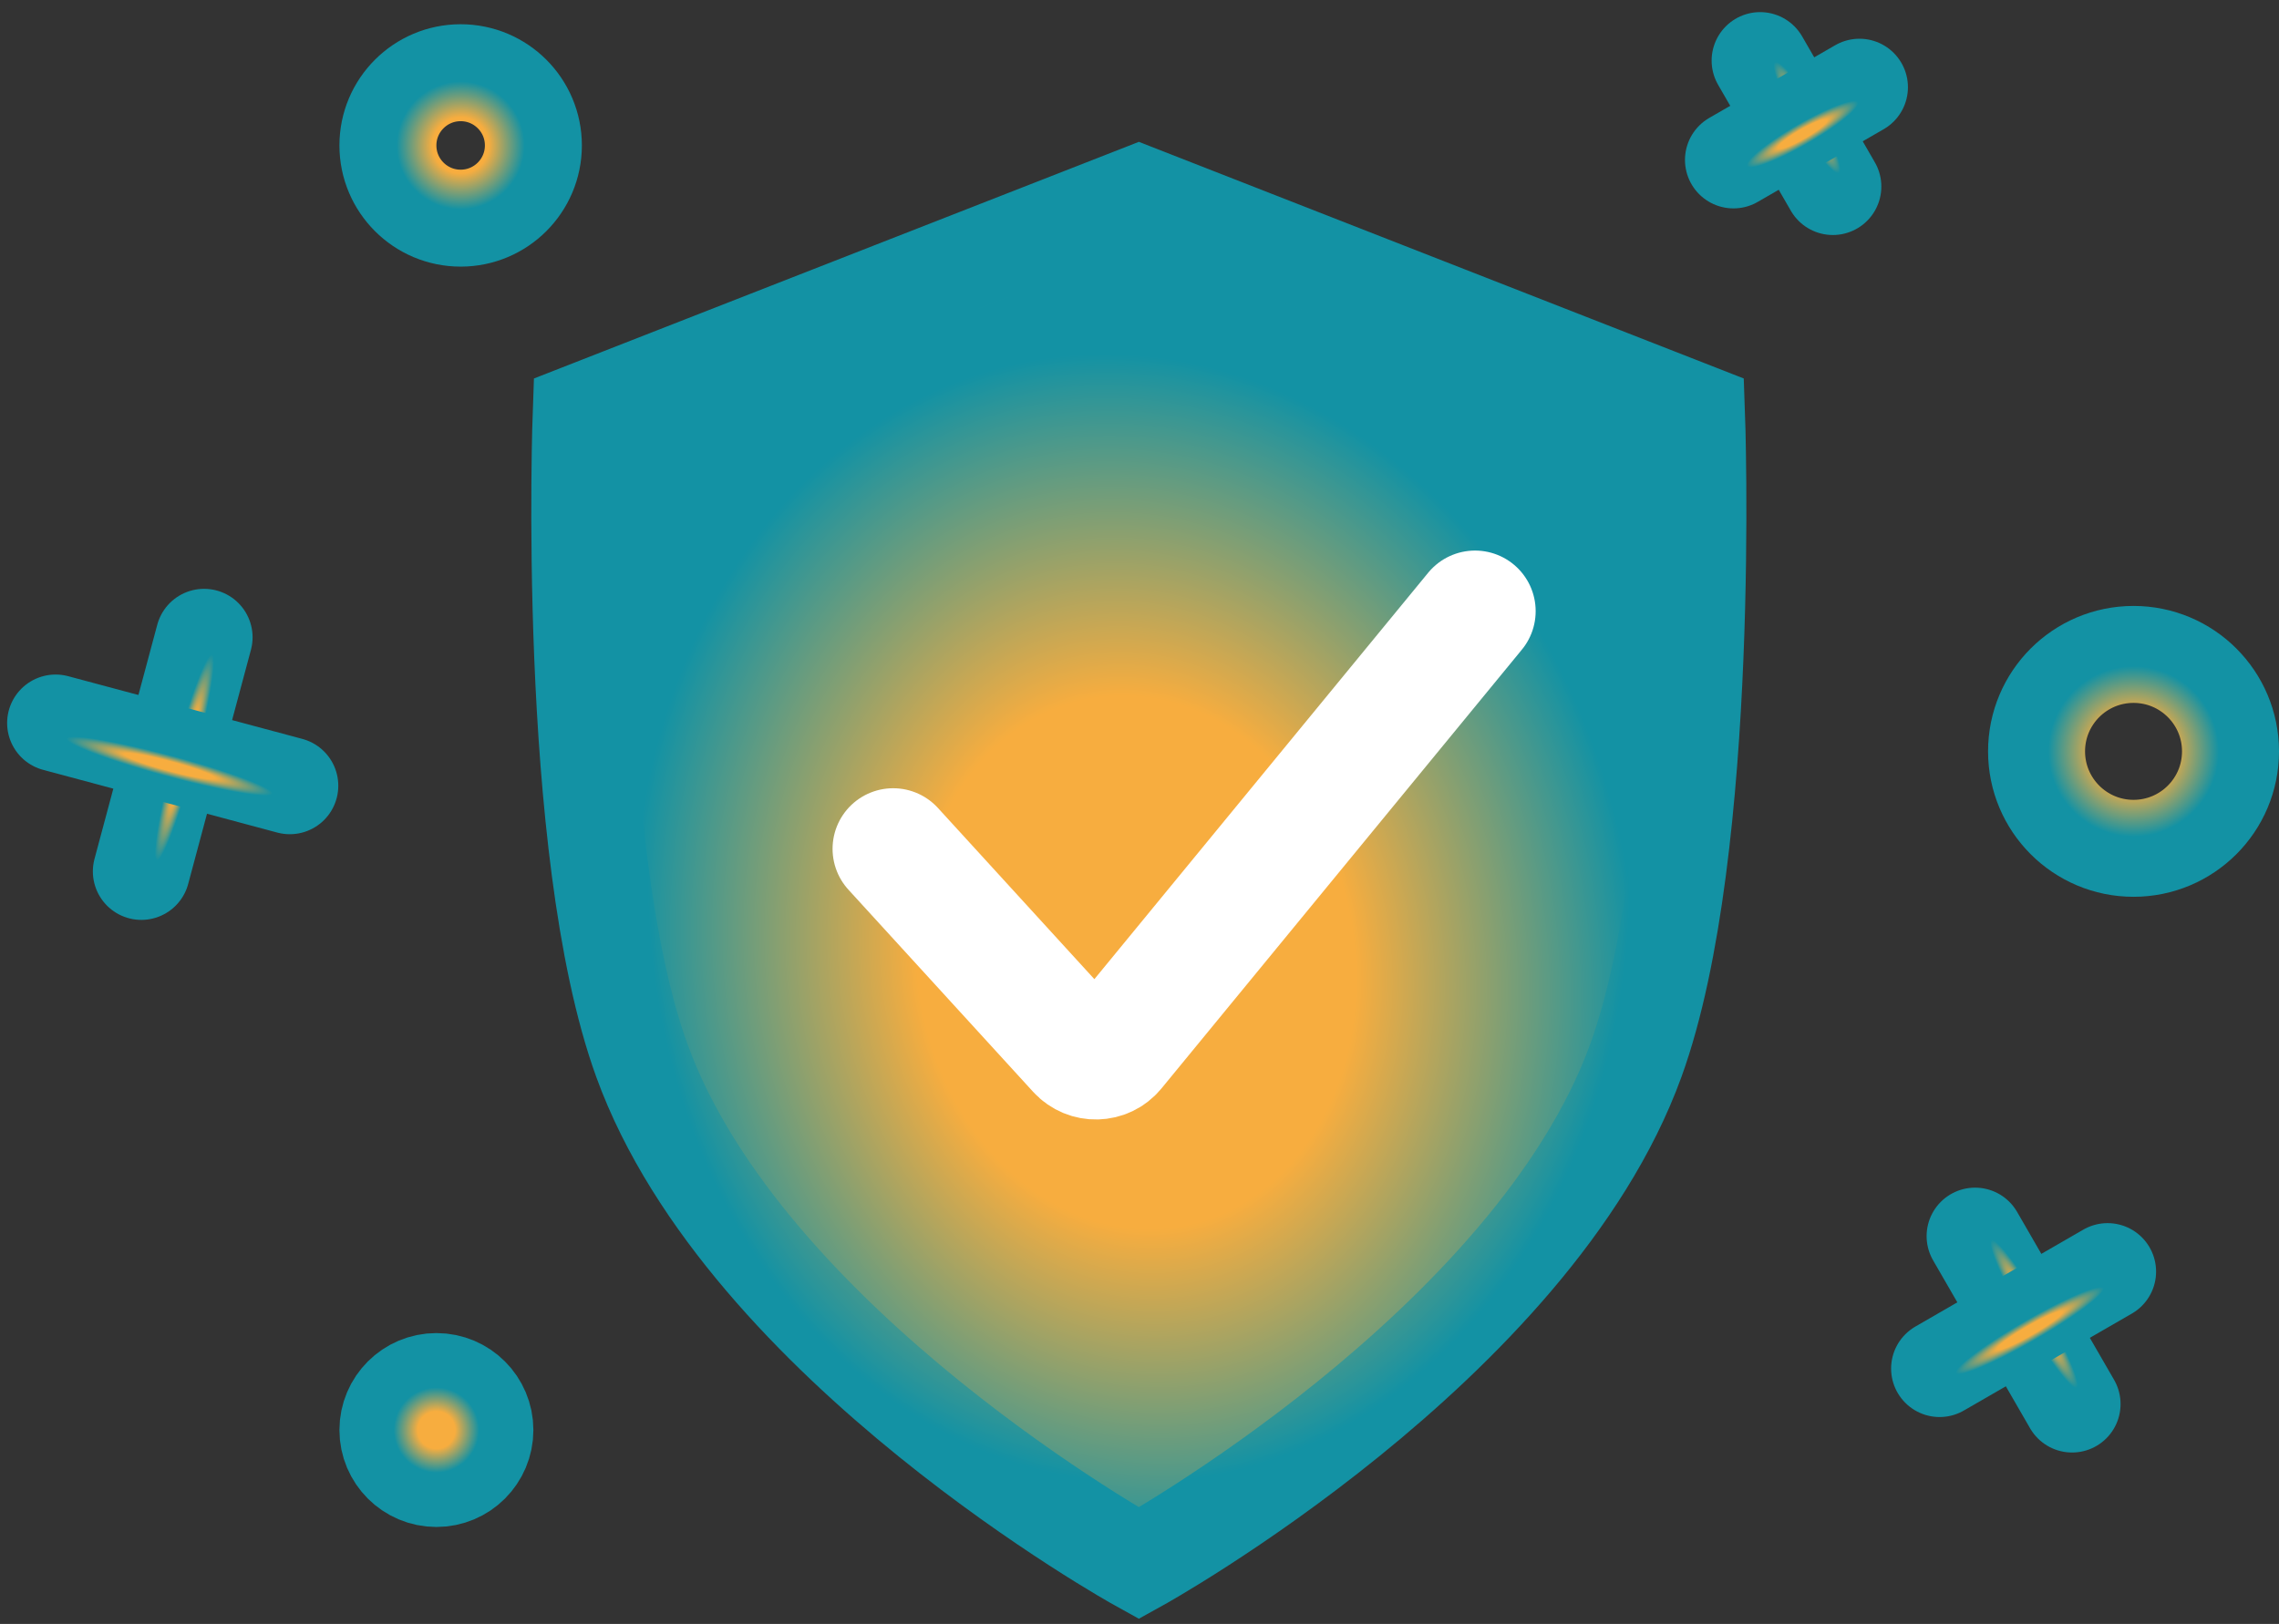 <svg width="94" height="67" viewBox="0 0 94 67" fill="none" xmlns="http://www.w3.org/2000/svg">
<rect x="0" y="0" width="94" height="67" fill="#333333" stroke="none"/>
<path d="M81.465 51L85.465 57.928" stroke="url(#paint0_angular_224_6997)" stroke-width="4" stroke-linecap="round"/>
<path d="M86.93 52.464L80.001 56.464" stroke="url(#paint1_angular_224_6997)" stroke-width="4" stroke-linecap="round"/>
<path d="M72.598 2.5L75.598 7.696" stroke="url(#paint2_angular_224_6997)" stroke-width="4" stroke-linecap="round"/>
<path d="M76.695 3.598L71.499 6.598" stroke="url(#paint3_angular_224_6997)" stroke-width="4" stroke-linecap="round"/>
<path d="M8.418 26.294L5.83 35.953" stroke="url(#paint4_angular_224_6997)" stroke-width="4" stroke-linecap="round"/>
<path d="M11.953 32.418L2.294 29.83" stroke="url(#paint5_angular_224_6997)" stroke-width="4" stroke-linecap="round"/>
<circle cx="88" cy="31" r="4" stroke="url(#paint6_angular_224_6997)" stroke-width="4"/>
<circle cx="18" cy="59" r="2" stroke="url(#paint7_angular_224_6997)" stroke-width="4"/>
<circle cx="19" cy="6" r="3" stroke="url(#paint8_angular_224_6997)" stroke-width="4"/>
<path d="M69.973 17L46.973 8L23.973 17C23.973 17 23.305 35.013 26.473 43.75C30.738 55.512 46.973 64.5 46.973 64.5C46.973 64.5 63.208 55.512 67.473 43.75C70.641 35.013 69.973 17 69.973 17Z" fill="url(#paint9_angular_224_6997)"/>
<path d="M36.84 35.021L44.461 43.363C44.872 43.812 45.586 43.793 45.972 43.323L60.84 25.215" stroke="white" stroke-width="5" stroke-linecap="round"/>
<path d="M69.973 17L46.973 8L23.973 17C23.973 17 23.305 35.013 26.473 43.75C30.738 55.512 46.973 64.5 46.973 64.5C46.973 64.5 63.208 55.512 67.473 43.75C70.641 35.013 69.973 17 69.973 17Z" stroke="url(#paint10_angular_224_6997)" stroke-width="4"/>
<defs>
<radialGradient id="paint0_angular_224_6997" cx="0" cy="0" r="1" gradientUnits="userSpaceOnUse" gradientTransform="translate(83.898 54.214) rotate(-30) scale(0.5 4)">
<stop offset="0.385" stop-color="#F7AD3F"/>
<stop offset="0.88" stop-color="#1392A4"/>
</radialGradient>
<radialGradient id="paint1_angular_224_6997" cx="0" cy="0" r="1" gradientUnits="userSpaceOnUse" gradientTransform="translate(83.716 54.897) rotate(60) scale(0.5 4)">
<stop offset="0.385" stop-color="#F7AD3F"/>
<stop offset="0.88" stop-color="#1392A4"/>
</radialGradient>
<radialGradient id="paint2_angular_224_6997" cx="0" cy="0" r="1" gradientUnits="userSpaceOnUse" gradientTransform="translate(74.531 4.848) rotate(-30) scale(0.5 3)">
<stop offset="0.385" stop-color="#F7AD3F"/>
<stop offset="0.88" stop-color="#1392A4"/>
</radialGradient>
<radialGradient id="paint3_angular_224_6997" cx="0" cy="0" r="1" gradientUnits="userSpaceOnUse" gradientTransform="translate(74.347 5.531) rotate(60) scale(0.5 3)">
<stop offset="0.385" stop-color="#F7AD3F"/>
<stop offset="0.88" stop-color="#1392A4"/>
</radialGradient>
<radialGradient id="paint4_angular_224_6997" cx="0" cy="0" r="1" gradientUnits="userSpaceOnUse" gradientTransform="translate(7.607 31.253) rotate(15) scale(0.5 5)">
<stop offset="0.385" stop-color="#F7AD3F"/>
<stop offset="0.88" stop-color="#1392A4"/>
</radialGradient>
<radialGradient id="paint5_angular_224_6997" cx="0" cy="0" r="1" gradientUnits="userSpaceOnUse" gradientTransform="translate(6.994 31.607) rotate(105) scale(0.5 5)">
<stop offset="0.385" stop-color="#F7AD3F"/>
<stop offset="0.88" stop-color="#1392A4"/>
</radialGradient>
<radialGradient id="paint6_angular_224_6997" cx="0" cy="0" r="1" gradientUnits="userSpaceOnUse" gradientTransform="translate(88 31) scale(4)">
<stop offset="0.385" stop-color="#F7AD3F"/>
<stop offset="0.88" stop-color="#1392A4"/>
</radialGradient>
<radialGradient id="paint7_angular_224_6997" cx="0" cy="0" r="1" gradientUnits="userSpaceOnUse" gradientTransform="translate(18 59) scale(2)">
<stop offset="0.385" stop-color="#F7AD3F"/>
<stop offset="0.88" stop-color="#1392A4"/>
</radialGradient>
<radialGradient id="paint8_angular_224_6997" cx="0" cy="0" r="1" gradientUnits="userSpaceOnUse" gradientTransform="translate(19 6) scale(3)">
<stop offset="0.385" stop-color="#F7AD3F"/>
<stop offset="0.88" stop-color="#1392A4"/>
</radialGradient>
<radialGradient id="paint9_angular_224_6997" cx="0" cy="0" r="1" gradientUnits="userSpaceOnUse" gradientTransform="translate(46.842 39.715) rotate(-8.498) scale(23.447 28.726)">
<stop offset="0.385" stop-color="#F7AD3F"/>
<stop offset="0.88" stop-color="#1392A4"/>
</radialGradient>
<radialGradient id="paint10_angular_224_6997" cx="0" cy="0" r="1" gradientUnits="userSpaceOnUse" gradientTransform="translate(46.973 36.25) rotate(180) scale(23.059 28.25)">
<stop offset="0.385" stop-color="#F7AD3F"/>
<stop offset="0.88" stop-color="#1392A4"/>
</radialGradient>
</defs>
</svg>
